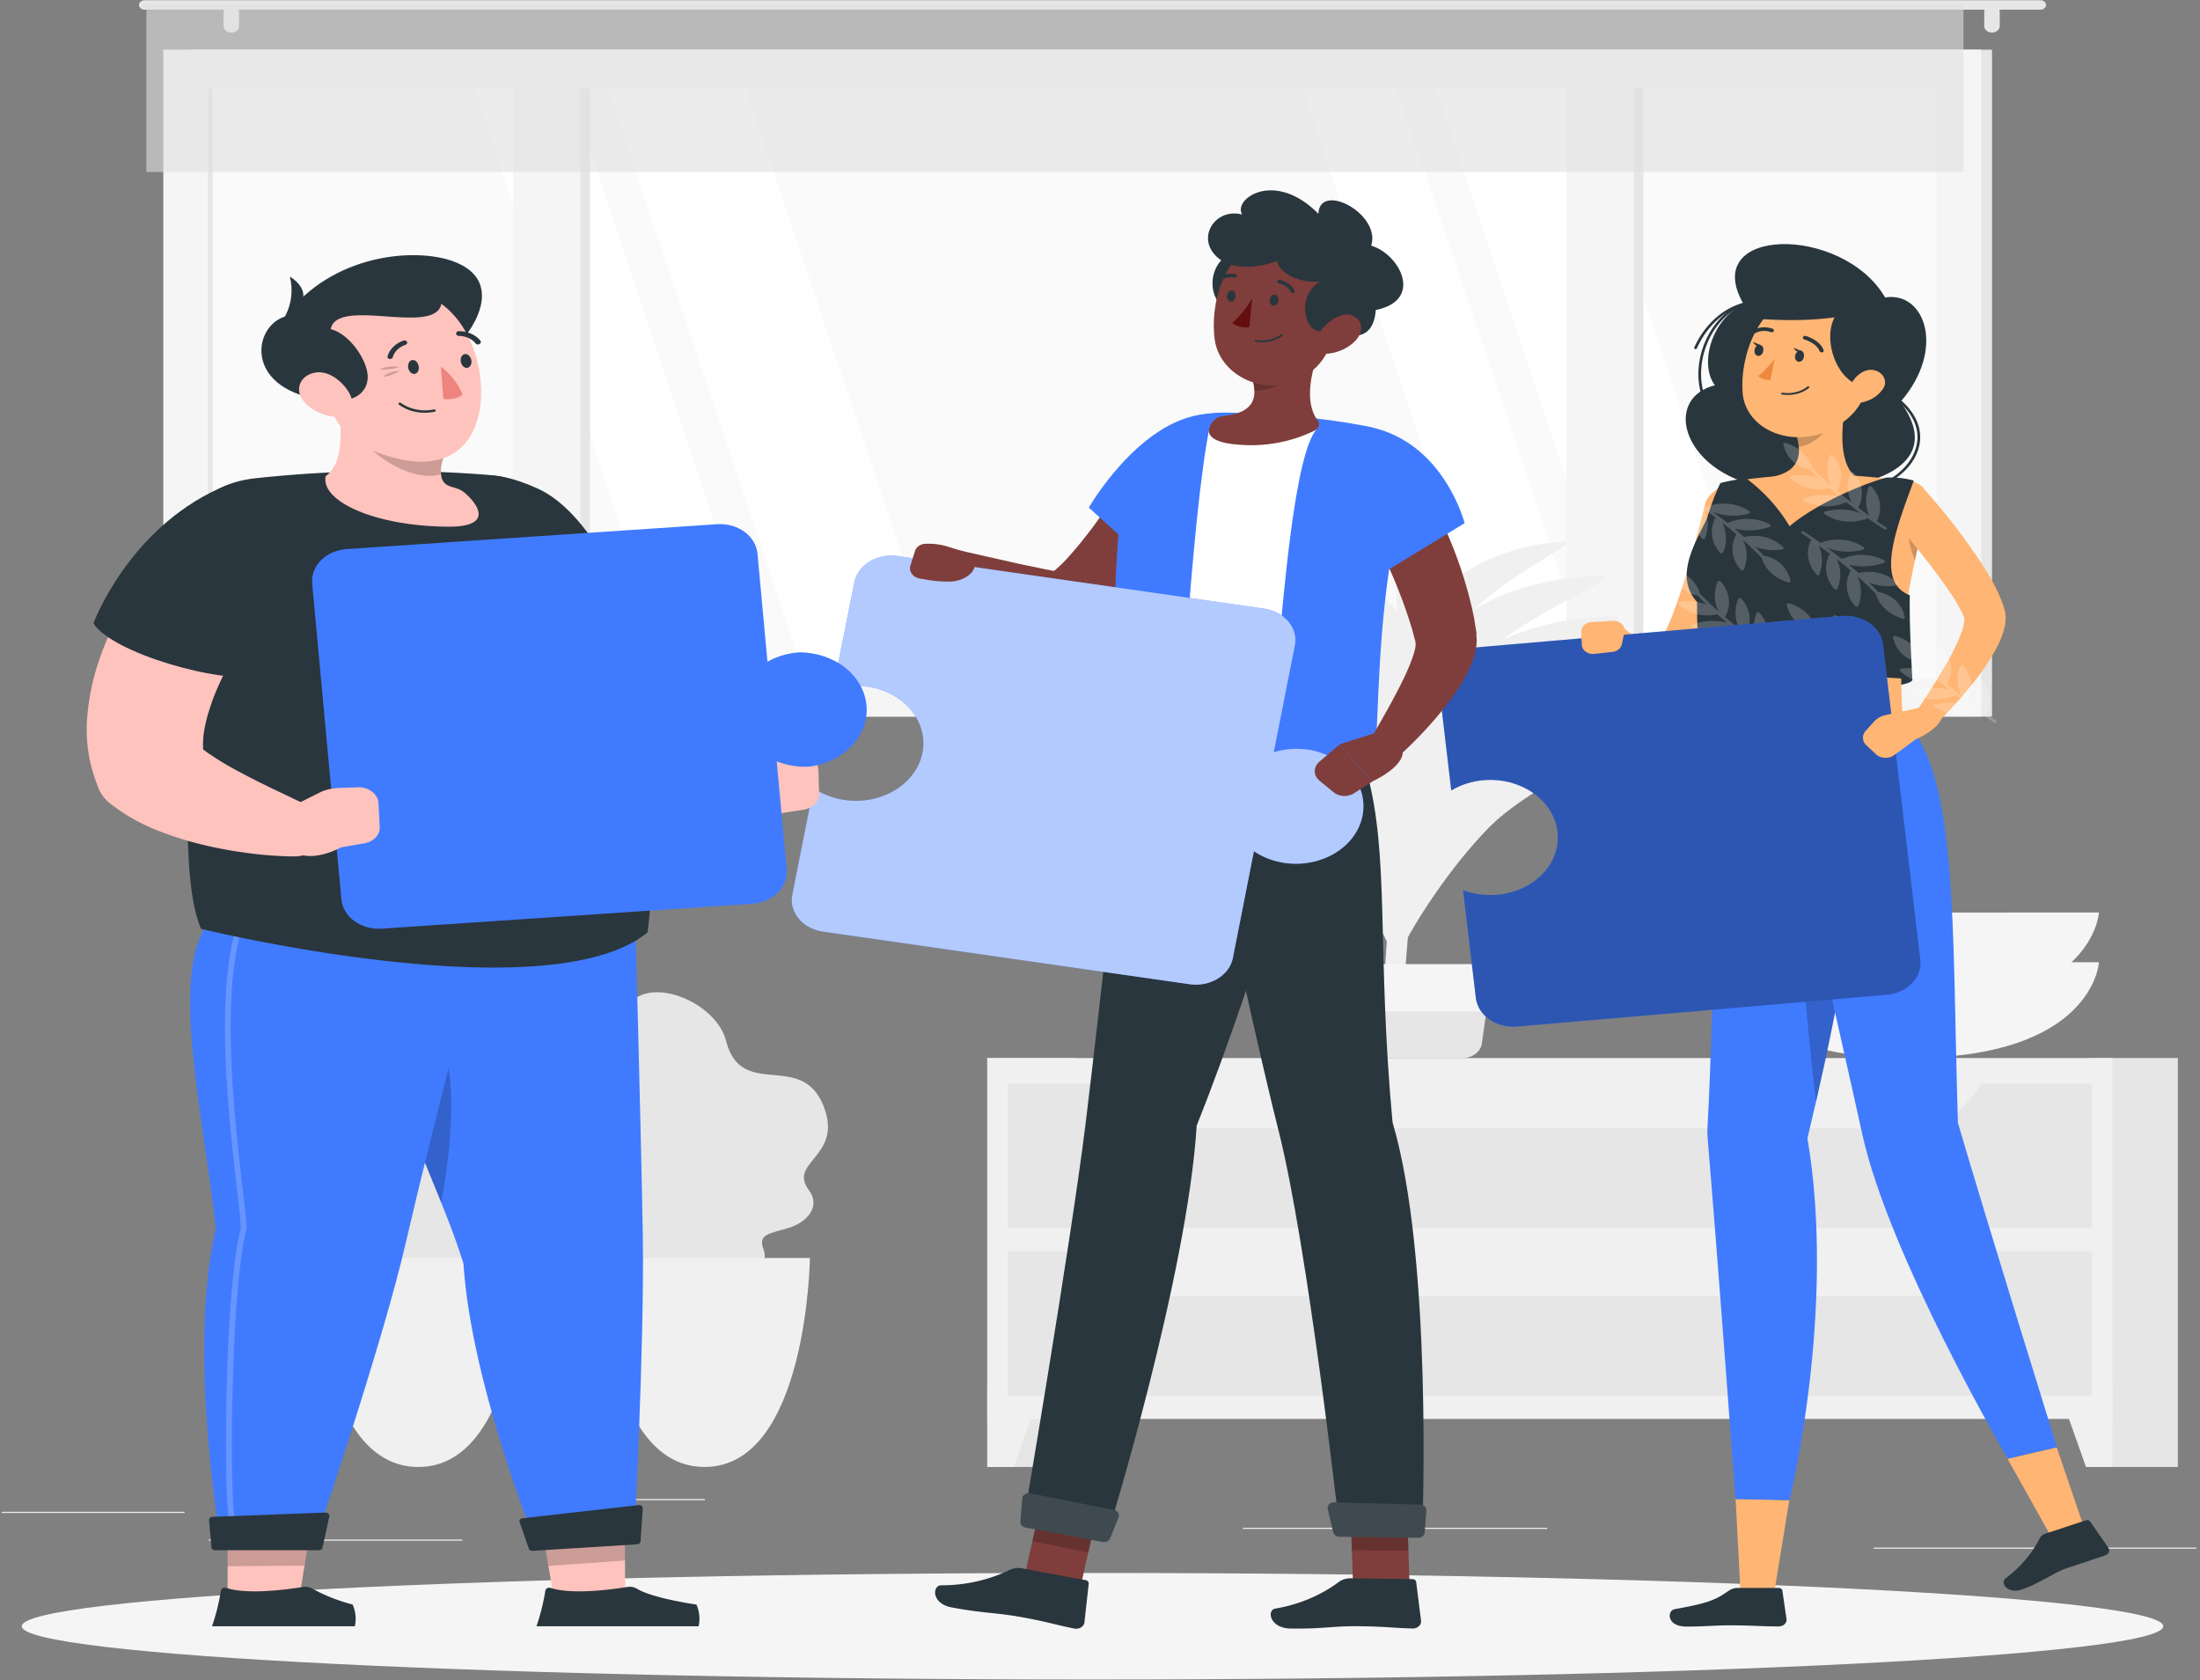 <svg width="588" height="449" fill="none" xmlns="http://www.w3.org/2000/svg"><rect width="100%" height="100%" fill="#808080" stroke="none"/><path d="M49.32 404.035H.43v.314h48.89v-.314ZM188.43 400.626h-38.95v.315h38.95v-.315ZM123.57 411.458H55.8v.314h67.77v-.314ZM587.05 413.609h-31.88v.314h31.88v-.314ZM548 413.609h-47.19v.314H548v-.314ZM413.52 408.3h-81.36v.314h81.36v-.314Z" fill="#EBEBEB"/><path d="M50.29 191.521h482.12V13.275H50.29v178.246Z" fill="#E6E6E6"/><path d="M43.65 191.521h485.87V13.275H43.65v178.246Z" fill="#F5F5F5"/><path d="M517.59 181.244V23.553H55.56v157.691h462.03Z" fill="#FAFAFA"/><path d="m252.02 181.244-52.7-157.678h-36.77l52.7 157.678h36.77ZM204.81 181.244 152.13 23.566h-25.32l52.69 157.678h25.31ZM473.22 181.244 420.54 23.566h-36.78l52.7 157.678h36.76ZM426.04 181.244l-52.7-157.678h-25.31l52.68 157.678h25.33Z" fill="#fff"/><path d="M157.7 181.244V23.553h-14.23v157.691h14.23ZM439.22 181.256V23.566h-14.23v157.69h14.23Z" fill="#E6E6E6"/><path d="M155.13 187.773V15.917h-17.98v171.856h17.98ZM436.66 187.773V15.917h-17.97v171.856h17.97Z" fill="#F5F5F5"/><path d="M56.83 181.256V23.566h-1.27v157.69h1.27ZM38.63.066h506.74c.39 0 .77.133 1.04.369.28.236.44.556.44.889 0 .334-.16.654-.44.89-.27.236-.65.368-1.04.368H38.63c-.39 0-.77-.132-1.04-.368-.28-.236-.44-.556-.44-.89 0-.333.16-.653.44-.889.27-.236.65-.369 1.04-.369Z" fill="#E6E6E6"/><path d="M532.4 8.709c.55 0 1.07-.185 1.46-.515.39-.33.61-.778.62-1.246V3.174c0-.471-.22-.922-.61-1.255a2.28 2.28 0 0 0-1.47-.519 2.3 2.3 0 0 0-1.47.524c-.38.332-.6.781-.6 1.25v3.774c0 .467.22.915.6 1.245.39.33.92.516 1.47.516ZM61.82 8.709c.55 0 1.07-.185 1.46-.515.39-.33.62-.778.62-1.246V3.174c0-.471-.22-.922-.61-1.255a2.28 2.28 0 0 0-1.47-.519c-.55.003-1.08.192-1.46.524-.39.332-.61.781-.61 1.25v3.774c0 .467.22.915.61 1.245.38.33.91.516 1.46.516Z" fill="#E6E6E6"/><path opacity=".6" d="M39.12 45.958h485.66V1.375H39.12v44.583Z" fill="#E0E0E0"/><path d="M210.47 328.279c5.24-1.51 9.03-5.812 5.71-10.228-5.51-7.296 8.26-8.806 4.43-21.046-5.45-17.235-22.38-2.302-26.57-18.87-3.06-12.039-26.78-19.927-27.71-4.076-1.02 17.348-11.21 6.013-13.49 25.311-1.56 13.335 20.67 15.272 14.07 19.448-4.86 3.045-7.74 8.354-.96 11.989 9.24 4.944.52 8.806 6.8 12.253 6.29 3.447 7.3-2.05 17.04.629 8.71 2.39 16.09-4.944 14.36-9.536-1.67-4.239 1.06-4.352 6.32-5.874Z" fill="#E6E6E6"/><path d="M160.12 336.204s.71 55.855 28.18 55.855c27.46 0 28.17-55.855 28.17-55.855h-56.35Z" fill="#F0F0F0"/><path d="M133.98 328.279c5.22-1.51 9.03-5.812 5.7-10.228-5.51-7.296 8.28-8.806 4.42-21.046-5.46-17.235-22.39-2.302-26.56-18.87-3.06-12.039-26.78-19.927-27.71-4.076-1.02 17.348-11.22 6.013-13.49 25.311-1.56 13.335 20.67 15.272 14.07 19.448-4.86 3.045-7.74 8.354-.95 11.989 9.23 4.944.52 8.806 6.79 12.253 6.28 3.447 7.29-2.05 17.04.629 8.72 2.39 16.1-4.944 14.36-9.536-1.67-4.239 1.06-4.352 6.33-5.874Z" fill="#E6E6E6"/><path d="M83.62 336.204s.72 55.855 28.18 55.855c27.45 0 28.17-55.855 28.17-55.855H83.62ZM374.14 274.411c3.96-37.325 6.72-97.91 4.58-118.176a2.341 2.341 0 0 0-.34-.979 2.744 2.744 0 0 0-.77-.783 3.065 3.065 0 0 0-1.48-.494 3.135 3.135 0 0 0-1.55.285c-.47.223-.86.56-1.11.969-.25.408-.35.871-.29 1.329.38 10.064.81 35.136-1.48 78.436-1.16 21.549-2.84 36.306-1.69 39.413h4.13Z" fill="#F0F0F0"/><path d="M386.33 197.12c9.48-10.064 28.81-17.311 48.52-17.273 7.73 0-23.54 11.762-36.55 24.732-10.09 10.064-21.49 27.022-25.36 36.42 2.5-19.789 3.93-33.765 13.39-43.879Z" fill="#F0F0F0"/><path d="M366.54 197.019c-9.36-11.121-31-19.675-54.39-20.644-9.2-.377 25.77 13.574 38.8 27.877 10.14 11.109 20.53 29.526 23.38 39.615.69-20.883 1.58-35.727-7.79-46.848ZM386.33 213.36c9.48-10.064 28.81-17.31 48.52-17.272 7.73 0-23.54 11.762-36.55 24.732-10.09 10.064-21.49 27.022-25.36 36.482 2.5-19.851 3.93-33.827 13.39-43.942Z" fill="#F0F0F0"/><path d="M366.54 214.178c-9.36-11.121-31-19.675-54.39-20.644-9.2-.377 25.77 13.574 38.8 27.878 10.14 11.12 20.53 29.525 23.38 39.614.69-20.958 1.58-35.74-7.79-46.848ZM384.63 158.914c6.2-7.548 19.47-13.385 33.33-14.178 5.45-.314-16.01 9.259-24.57 18.87-6.66 7.548-13.91 19.902-16.24 26.683.9-13.977 1.27-23.915 7.48-31.375Z" fill="#F0F0F0"/><path d="M372.29 162.084c-6.59-7.837-21.84-13.838-38.37-14.542-6.48-.264 18.15 9.573 27.35 19.65 7.14 7.824 14.46 20.807 16.47 27.915.53-14.757 1.17-25.185-5.45-33.023Z" fill="#F0F0F0"/><path d="M386.76 168.664c8.01-8.567 24.38-14.656 41.08-14.631 6.55 0-19.93 9.963-31 20.946-8.56 8.529-18.2 22.883-21.49 30.846 2.26-16.807 3.39-28.607 11.41-37.161Z" fill="#F0F0F0"/><path d="M370.48 173.218c-7.94-9.36-26.26-16.656-46.01-17.474-7.78-.327 21.82 11.498 32.86 23.6 8.47 9.41 17.33 24.996 19.75 33.576.53-17.763 1.32-30.28-6.6-39.702Z" fill="#F0F0F0"/><path d="M387.29 180.539c8.65-9.234 26.32-15.813 44.28-15.775 7.07 0-21.49 10.743-33.37 22.644-9.23 9.208-19.63 24.682-23.18 33.274 2.32-18.128 3.62-30.909 12.27-40.143Z" fill="#F0F0F0"/><path d="M369.22 185.596c-8.85-10.454-29.13-18.492-51.14-19.398-8.63-.365 24.22 12.756 36.49 26.204 9.53 10.454 19.3 27.764 21.99 37.249.63-19.7 1.48-33.588-7.34-44.055Z" fill="#F0F0F0"/><path d="m347.51 268.108 1.48 10.48c.08 1.132.66 2.196 1.63 2.975.97.778 2.25 1.213 3.58 1.214h36.69c1.33-.001 2.61-.436 3.58-1.214.97-.779 1.55-1.843 1.63-2.975l1.48-10.48a3.894 3.894 0 0 0-.31-1.776 4.335 4.335 0 0 0-1.11-1.528 5.348 5.348 0 0 0-1.73-1.027 5.955 5.955 0 0 0-2.06-.361h-39.65a5.955 5.955 0 0 0-2.06.361c-.65.238-1.24.588-1.73 1.027-.49.44-.87.96-1.11 1.528a3.894 3.894 0 0 0-.31 1.776Z" fill="#E6E6E6"/><path d="M345.33 270.323h54.42c.38-.001.75-.122 1.04-.339.29-.218.48-.518.52-.844l1.3-9.989c.02-.186 0-.375-.07-.554a1.406 1.406 0 0 0-.32-.483c-.15-.14-.33-.252-.53-.329-.2-.077-.42-.117-.64-.118h-57.02c-.22.001-.44.041-.64.118-.2.077-.38.189-.53.329-.15.139-.26.304-.33.483a1.31 1.31 0 0 0-.07.554l1.3 9.989c.05.326.23.626.52.844.29.217.66.338 1.05.339Z" fill="#F5F5F5"/><path d="M263.87 392.059h23.64V282.777h-23.64v109.282Z" fill="#E6E6E6"/><path d="M270.95 392.059h-7.08v-20.92h14.51l-7.43 20.92Z" fill="#F0F0F0"/><path d="M558.43 392.059h23.65V282.777h-23.65v109.282Z" fill="#E6E6E6"/><path d="M263.87 379.228h300.76v-96.451H263.87v96.451Z" fill="#F0F0F0"/><path d="M557.53 392.059h7.09v-20.92h-14.51l7.42 20.92Z" fill="#F0F0F0"/><path d="M269.36 328.165h289.77V289.57H269.36v38.595Z" fill="#E6E6E6"/><path d="M311.82 301.559h200.1c6.91 0 13.52-4.768 18.29-13.172H293.55c4.75 8.404 11.36 13.172 18.27 13.172Z" fill="#F0F0F0"/><path d="M269.36 372.988h289.77v-38.596H269.36v38.596Z" fill="#E6E6E6"/><path d="M311.82 346.381h200.1c6.91 0 13.52-4.755 18.29-13.158H293.55c4.75 8.403 11.36 13.158 18.27 13.158Z" fill="#F0F0F0"/><path d="M560.99 257.164s-1.3 25.613-50.87 25.613c-49.56 0-50.84-25.613-50.84-25.613h101.71Z" fill="#F5F5F5"/><path d="M560.99 243.867s-1.3 25.663-50.87 25.663c-49.56 0-50.84-25.613-50.84-25.613l101.71-.05ZM292 448.871c158.05 0 286.18-6.376 286.18-14.241 0-7.865-128.13-14.241-286.18-14.241S5.82 426.765 5.82 434.63c0 7.865 128.13 14.241 286.18 14.241Z" fill="#F5F5F5"/><path d="M466.02 81.295c-8.86 4.127-11.81 16.354-7.66 21.676-15.35 3.925-7.38 26.418 17.71 27.676 25.09 1.258 44.19-6.554 31.87-23.235 12.19-14.002 6.58-29.639-4.1-27.915-11.47-19.588-49.88-19.009-37.82 1.798Z" fill="#2A363D"/><path d="M492.74 132.156c-3.87-.01-7.67-.914-10.99-2.616a.435.435 0 0 1-.14-.077.336.336 0 0 1-.09-.12.666.666 0 0 1-.02-.142.355.355 0 0 1 .06-.135.253.253 0 0 1 .11-.104c.05-.027.1-.045.15-.053a.474.474 0 0 1 .17.009.37.37 0 0 1 .15.068c4.27 2.182 9.33 2.983 14.24 2.258 4.91-.725 9.35-2.928 12.52-6.208 4.03-4.252 5.9-11.07-1.14-17.436a.422.422 0 0 1-.08-.106.502.502 0 0 1-.02-.123c0-.042.01-.083.03-.122a.298.298 0 0 1 .09-.102.289.289 0 0 1 .12-.066c.05-.015.1-.022.15-.021.04.001.09.01.14.028.04.017.08.041.12.072 7.29 6.667 5.39 13.838 1.16 18.279-2.04 2.094-4.6 3.78-7.49 4.941-2.89 1.161-6.05 1.767-9.24 1.776ZM455.59 107.147a.395.395 0 0 1-.21-.061.306.306 0 0 1-.13-.152c-3.93-9.586 1.32-22.456 10.61-25.978a.462.462 0 0 1 .28.004c.09.03.16.087.21.159.01.038.03.079.03.121 0 .041-.01.082-.03.121a.262.262 0 0 1-.08.103.293.293 0 0 1-.12.07c-8.97 3.397-14.03 15.876-10.21 25.161.02.039.02.081.02.123 0 .042-.02.083-.04.12a.27.27 0 0 1-.09.098.389.389 0 0 1-.13.061l-.11.05Z" fill="#2A363D"/><path d="M453.18 93.297h-.13a.375.375 0 0 1-.21-.165.327.327 0 0 1-.02-.238c2.66-6 7.68-10.567 13.08-11.926.1-.023.2-.014.28.027.09.04.15.107.18.187s.02.166-.03.24a.382.382 0 0 1-.22.15c-5.18 1.258-10.01 5.724-12.59 11.549a.333.333 0 0 1-.14.13.426.426 0 0 1-.2.046Z" fill="#2A363D"/><path d="m473.84 427.925-8.53.012-1.43-27.311 14.36.302-4.4 26.997Z" fill="#FFB573"/><path d="M459.01 192.251s-.75 75.795-2.63 108.792c-.07.98-.07 1.963 0 2.944 2.81 33.072 7.46 96.639 7.46 96.639l14.45.315s12.59-50.761 4.79-96.741c12.53-52.005 19.28-98.413 7.93-111.962l-32 .013Z" fill="#407BFF"/><path opacity=".2" d="M483.22 222.355c-4.43 12.655-.12 53.339 2.17 72.109 3.11-13.562 5.77-26.607 7.73-38.634l-9.9-33.475Z" fill="#000"/><path d="M464.35 424.402h11.09c.23-.007.46.062.63.193.18.131.29.314.31.512l1.12 7.736c.01.24-.04.478-.14.701-.11.222-.26.425-.46.596-.2.171-.43.307-.69.4-.26.092-.54.14-.82.14-4.88 0-7.21-.302-13.37-.289-3.79 0-6.08.327-11.32.327s-5.24-4.277-3.04-4.667c9.87-1.749 11.14-2.718 14.58-5.032a3.86 3.86 0 0 1 2.11-.617Z" fill="#2A363D"/><path d="M468 136.471c-.55 2.604-1.17 5.032-1.83 7.548-.67 2.516-1.35 5.032-2.13 7.548-1.55 5.032-3.16 9.964-5.28 14.945a65.67 65.67 0 0 1-3.72 7.548 29.504 29.504 0 0 1-2.7 3.913c-.3.339-.56.666-.95 1.044-.36.4-.77.771-1.22 1.107-1.13.911-2.5 1.587-3.99 1.975-1.56.402-3.21.459-4.81.164a12.746 12.746 0 0 1-3.54-1.258 16.983 16.983 0 0 1-4.34-3.347c-2.09-2.22-3.76-4.708-4.95-7.372a2.312 2.312 0 0 1-.06-1.77c.22-.579.67-1.076 1.26-1.407.6-.331 1.32-.476 2.03-.41.7.065 1.37.337 1.87.769l.17.164a52.275 52.275 0 0 0 5.91 4.579c.82.534 1.73.958 2.7 1.258.35.076.6.076.63 0 .03-.075-.2-.126-.41-.113-.21.012-.34.075-.28 0 .07-.11.15-.215.24-.315.14-.152.27-.316.38-.49.62-.867 1.16-1.771 1.62-2.705a63.368 63.368 0 0 0 2.84-6.592 181.98 181.98 0 0 0 4.54-14.215c1.33-4.818 2.65-9.737 3.83-14.543.36-1.328 1.31-2.485 2.66-3.226 1.34-.742 2.97-1.011 4.54-.75 1.57.261 2.96 1.03 3.88 2.147.92 1.117 1.3 2.494 1.05 3.842l.06-.038Z" fill="#FFB573"/><path d="M454.58 181.961c0 3.094 56.59 3.698 56.59-.39l-28.91-6.29-27.68 6.68Z" fill="#2A363D"/><path d="M464.97 128.357a150.98 150.98 0 0 1 45.04.378c.87.117 1.7.386 2.45.789.74.403 1.38.932 1.88 1.555.5.622.84 1.325 1 2.064.17.739.16 1.499-.04 2.234-8 30.532-7.54 40.797-6.77 56.874h-49.51c-2.48-26.821-3.79-42.13-4.11-50.823-.27-6.63 2.4-12.102 10.06-13.071Z" fill="#FFB573"/><path opacity=".2" d="M509.86 137.226c-.31 4.261.35 8.534 1.95 12.58.63-2.906 1.37-6.026 2.21-9.435l-4.16-3.145Z" fill="#000"/><path d="M493.75 106.065c-1.47 6.102-2.81 17.311 2.2 21.386 0 0-1.96 6.202-15.27 6.202-14.66 0-7.01-6.202-7.01-6.202 8-1.635 7.79-6.692 6.4-11.435l13.68-9.951Z" fill="#FFB573"/><path opacity=".2" d="m488.18 110.129-8.11 5.925c.35 1.105.58 2.233.7 3.371 3.05-.377 7.24-3.233 7.57-5.962.18-1.111.12-2.24-.16-3.334Z" fill="#000"/><path d="M501.49 95.473c-2.75 9.951-3.65 14.216-10.64 18.505-10.51 6.466-24.27 1.434-25.1-9.02-.73-9.397 3.86-24.103 16.24-26.418 2.72-.522 5.55-.444 8.23.227 2.67.672 5.1 1.915 7.05 3.611 1.96 1.696 3.37 3.789 4.11 6.081.73 2.292.77 4.706.11 7.014Z" fill="#FFB573"/><path d="M497.03 80.503c-12.37 1.17-8.6 20.82.69 22.719 10.9-4.541 17.61-21.788-.69-22.719Z" fill="#2A363D"/><path d="m557.58 409.935-8.55 2.214-12.47-22.266 13.15-3.057 7.87 23.109Z" fill="#FFB573"/><path d="m546.57 409.923 10.98-3.623c.19-.064.4-.067.6-.009.19.058.35.172.46.323l4.91 7.07c.12.176.19.372.22.574.02.202-.01.406-.09.597-.08.191-.21.365-.38.511-.16.145-.36.258-.59.331-3.85 1.258-5.71 1.899-10.54 3.497-2.95.981-7.58 4.252-11.69 5.598-4.1 1.346-5.9-1.849-4.42-2.956 4-2.975 7.15-6.688 9.21-10.857.12-.244.3-.463.53-.645.23-.182.5-.322.8-.411Z" fill="#2A363D"/><path d="M472.6 192.251s18.2 79.342 25.1 110.704c7.12 32.708 38.89 86.878 38.89 86.878l13.18-3.07s-18.05-57.943-26.47-86.664c-1.65-52.005.3-94.35-14.76-107.898l-35.94.05Z" fill="#407BFF"/><path d="M482.12 95.41c-.16.818-.79 1.409-1.47 1.258-.68-.151-1.01-.83-.84-1.648.16-.817.81-1.409 1.47-1.321.67.088 1.02.894.84 1.711ZM471.27 93.838c-.16.817-.81 1.409-1.47 1.258-.67-.151-1-.818-.84-1.648.16-.831.81-1.409 1.47-1.258.67.151 1.01.83.84 1.648Z" fill="#2A363D"/><path d="m470.7 92.278-2.2-.906s.89 1.711 2.2.906Z" fill="#2A363D"/><path d="M474.32 95.8a23.518 23.518 0 0 1-4.43 4.73c.43.367.95.65 1.52.831.57.18 1.18.253 1.78.213l1.13-5.774Z" fill="#ED893E"/><path d="M477.77 105.537c-.5 0-.99-.037-1.48-.113a.353.353 0 0 1-.1-.032.252.252 0 0 1-.08-.064.17.17 0 0 1-.05-.086.154.154 0 0 1 0-.095.23.23 0 0 1 .11-.155.343.343 0 0 1 .21-.046c1.19.193 2.42.146 3.59-.138 1.16-.284 2.24-.797 3.13-1.498a.277.277 0 0 1 .2-.077c.04 0 .08.007.12.02.03.014.06.033.09.057.05.047.08.107.08.17 0 .063-.03.124-.08.17-1.54 1.252-3.61 1.93-5.74 1.887Z" fill="#2A363D"/><path d="M503.17 104.053c-1.17 1.703-3.09 2.945-5.33 3.459-2.95.642-4.42-1.635-3.51-4 .78-2.126 3.29-5.032 6.26-4.642.64.1 1.25.335 1.76.684.51.349.91.8 1.17 1.314.25.514.36 1.074.3 1.63-.06.555-.29 1.09-.65 1.555Z" fill="#FFB573"/><path d="M486.83 94.152a.634.634 0 0 1-.33-.095.551.551 0 0 1-.2-.244c-.78-2.152-4.01-3.083-4.04-3.083a.554.554 0 0 1-.34-.24.324.324 0 0 1-.06-.186.316.316 0 0 1 .03-.19c.02-.062.06-.12.1-.169a.621.621 0 0 1 .4-.171c.07-.005.15.004.22.026.15 0 3.82 1.094 4.78 3.774.03.061.03.127.03.191a.428.428 0 0 1-.07.185.43.43 0 0 1-.14.149.67.67 0 0 1-.2.091l-.18-.038ZM468.85 89.082a.697.697 0 0 1-.28-.065.561.561 0 0 1-.2-.174.384.384 0 0 1-.05-.372.51.51 0 0 1 .27-.294 6.405 6.405 0 0 1 2.56-.69c.91-.053 1.82.08 2.65.388a.54.54 0 0 1 .28.283c.05.122.04.256-.03.371a.57.57 0 0 1-.33.241c-.15.04-.3.03-.44-.027a5.277 5.277 0 0 0-2.1-.281c-.72.048-1.41.239-2.03.558a.6.6 0 0 1-.3.062Z" fill="#2A363D"/><path d="M514.05 130.483a177.2 177.2 0 0 1 11.66 14.442c1.8 2.516 3.57 5.032 5.2 7.712a47.385 47.385 0 0 1 4.35 8.692c.16.403.28.868.41 1.258l.11.365.13.529c.06.329.1.661.12.993.06 1.092-.03 2.187-.28 3.259a22.142 22.142 0 0 1-1.88 4.944 55.039 55.039 0 0 1-5.13 8.076c-3.74 4.94-7.94 9.615-12.57 13.976-.5.484-1.2.789-1.96.859a3.488 3.488 0 0 1-2.13-.484c-.61-.38-1.04-.942-1.2-1.576-.16-.634-.03-1.295.35-1.856v-.063c3.26-4.843 6.49-9.824 9.28-14.756a56.931 56.931 0 0 0 3.56-7.334c.43-1.065.73-2.165.89-3.283.05-.33.05-.665 0-.994V165.015c-.11-.251-.18-.478-.31-.742a48.937 48.937 0 0 0-4.05-6.831c-1.62-2.327-3.35-4.654-5.12-6.982-3.6-4.604-7.38-9.233-11.22-13.712-.92-1.124-1.29-2.508-1.03-3.86.26-1.353 1.12-2.566 2.41-3.384 1.29-.818 2.91-1.176 4.5-.998 1.59.179 3.04.879 4.04 1.952l-.13.025Z" fill="#FFB573"/><path d="m481.56 93.85-2.2-.905s.87 1.723 2.2.905ZM456.29 138.421a62.909 62.909 0 0 1 3.52-9.322c2.26-.576 4.58-.997 6.92-1.258 4.77 3.606 8.7 7.952 11.57 12.807 6.33-5.46 18.45-10.982 25.83-12.995 2.5-.134 5 .134 7.38.792-5.03 13.536-10.17 27.148-1.06 30.645-.16 6.429.26 14.404.65 22.468-8.61-.805-42.73-2.201-56.59.39-.71-8.177-.96-15.096-.92-21.071-6.45-7.008.02-16.543 2.7-22.456Z" fill="#2A363D"/><path opacity=".2" d="M469.86 163.594a.454.454 0 0 0-.21.073.356.356 0 0 0-.15.153 9.695 9.695 0 0 0 .09 7.724c-1.02-.729-2.02-1.446-2.95-2.176.83-1.515 1.15-3.197.93-4.858-.23-1.661-.99-3.237-2.2-4.552a.504.504 0 0 0-.4-.151.42.42 0 0 0-.21.07.335.335 0 0 0-.14.157c-1.08 2.572-1.01 5.393.19 7.925a99.629 99.629 0 0 1-3.76-3.057c.87-1.522 1.22-3.224 1.01-4.908-.21-1.685-.98-3.284-2.21-4.615a.504.504 0 0 0-.4-.151.42.42 0 0 0-.21.069.342.342 0 0 0-.14.158c-1.08 2.577-1.01 5.4.19 7.938-2.02-1.799-3.7-3.435-4.96-4.793-.45-1.522-1.35-2.921-2.6-4.067-1.26-1.146-2.84-2.002-4.59-2.488a.533.533 0 0 0-.4.105.366.366 0 0 0-.11.154c-.02.058-.03.121-.02.182 1.33 5.573 6.14 6.541 7.12 6.68.69.742 1.47 1.56 2.42 2.44a14.51 14.51 0 0 0-7.38-.755.398.398 0 0 0-.2.095.27.27 0 0 0-.11.17.256.256 0 0 0-.01.192c.01.063.05.123.09.172 1.27 1.234 2.92 2.14 4.76 2.618 1.84.478 3.8.508 5.67.087.82.73 1.71 1.472 2.64 2.239-3.13-.761-6.47-.593-9.46.478a.441.441 0 0 0-.18.139.345.345 0 0 0 0 .389c.05.059.1.107.18.139 1.68.894 3.61 1.396 5.6 1.456 1.98.06 3.95-.325 5.7-1.116 1.24.994 2.56 1.987 3.91 2.981-3.02-1.163-6.44-1.333-9.61-.478a.441.441 0 0 0-.28.302c0 .066.01.132.04.193a.34.34 0 0 0 .13.159c1.55 1.073 3.42 1.758 5.4 1.98 1.99.222 4-.027 5.83-.722l.12-.063a.41.41 0 0 0 .09-.151l1.66 1.158c.06.059.13.103.21.126.89.603 1.79 1.195 2.7 1.773a.506.506 0 0 0 .58 0 .36.36 0 0 0 .07-.134.369.369 0 0 0-.18-.394 79.461 79.461 0 0 1-2.49-1.648 7.852 7.852 0 0 0 .8-4.767c-.25-1.622-1-3.157-2.19-4.441a.395.395 0 0 0-.16-.139.5.5 0 0 0-.22-.05ZM455.3 144.107a.507.507 0 0 0 .22-.072c.06-.04.11-.093.14-.154 1.05-2.502 1.01-5.24-.09-7.724 1.02.729 2.02 1.447 2.95 2.176-.83 1.515-1.15 3.197-.93 4.858.23 1.662.99 3.237 2.2 4.552a.506.506 0 0 0 .62.082c.06-.04.11-.095.13-.157a9.578 9.578 0 0 0-.19-7.926c1.33 1.032 2.6 2.063 3.77 3.057-.88 1.523-1.23 3.224-1.01 4.908.21 1.685.97 3.284 2.2 4.615a.493.493 0 0 0 .4.151.494.494 0 0 0 .22-.069c.06-.04.11-.095.13-.157 1.08-2.578 1.01-5.401-.19-7.938 2.02 1.799 3.71 3.434 4.96 4.793.45 1.521 1.35 2.92 2.61 4.066 1.25 1.146 2.83 2.002 4.58 2.488a.533.533 0 0 0 .4-.105.366.366 0 0 0 .11-.154c.03-.058.03-.12.02-.181-1.33-5.573-6.14-6.542-7.11-6.68-.7-.743-1.48-1.56-2.42-2.441 2.31.887 4.89 1.146 7.38.742.07-.011.14-.04.2-.085a.385.385 0 0 0 .11-.166.417.417 0 0 0 .01-.192.41.41 0 0 0-.1-.173c-1.27-1.233-2.92-2.14-4.76-2.618-1.84-.478-3.8-.508-5.66-.087-.83-.729-1.71-1.472-2.64-2.239 3.12.762 6.46.593 9.46-.478a.41.41 0 0 0 .17-.139.345.345 0 0 0 0-.389.41.41 0 0 0-.17-.139 12.844 12.844 0 0 0-5.6-1.456 13.01 13.01 0 0 0-5.71 1.116 111.97 111.97 0 0 0-3.91-2.981c3.02 1.163 6.45 1.333 9.61.478a.487.487 0 0 0 .18-.122.434.434 0 0 0 .1-.18.325.325 0 0 0-.03-.193.528.528 0 0 0-.13-.159c-1.56-1.073-3.43-1.758-5.41-1.98-1.98-.222-4 .028-5.83.722l-.11.063a.25.25 0 0 0-.09.151l-1.67-1.158a.39.39 0 0 0-.21-.125 79.629 79.629 0 0 0-2.7-1.774.484.484 0 0 0-.29-.091c-.1 0-.2.032-.28.091a.325.325 0 0 0-.08.279c.01.098.07.187.16.249.86.541 1.7 1.082 2.51 1.648-.76 1.499-1.04 3.146-.79 4.768.24 1.621.99 3.156 2.18 4.441.04.057.1.105.16.138.07.033.15.05.22.05ZM500.81 172.777a.502.502 0 0 0-.21.07.393.393 0 0 0-.14.144 9.737 9.737 0 0 0 .08 7.724 77.293 77.293 0 0 1-2.95-2.176c.83-1.513 1.16-3.193.93-4.852-.22-1.66-.98-3.233-2.2-4.545a.38.38 0 0 0-.17-.119.524.524 0 0 0-.22-.03.46.46 0 0 0-.21.066.342.342 0 0 0-.15.146c-1.07 2.577-1 5.4.19 7.937-1.33-1.044-2.6-2.063-3.76-3.056.87-1.52 1.23-3.22 1.01-4.903-.21-1.683-.97-3.281-2.21-4.608a.38.38 0 0 0-.17-.124c-.07-.027-.15-.036-.23-.027a.492.492 0 0 0-.2.069.345.345 0 0 0-.15.145 9.683 9.683 0 0 0 .19 7.938c-2.02-1.786-3.7-3.434-4.96-4.793-.45-1.519-1.35-2.916-2.61-4.061-1.25-1.146-2.83-2.003-4.58-2.493a.481.481 0 0 0-.39.1.335.335 0 0 0-.12.163.41.41 0 0 0-.02.19c1.33 5.56 6.16 6.529 7.12 6.667.69.742 1.47 1.573 2.42 2.453a14.499 14.499 0 0 0-7.38-.755.492.492 0 0 0-.2.097.397.397 0 0 0-.11.168.296.296 0 0 0-.01.186.31.31 0 0 0 .1.166c1.26 1.242 2.91 2.154 4.75 2.633 1.84.478 3.81.503 5.67.071.82.73 1.71 1.485 2.64 2.252-3.13-.769-6.47-.6-9.46.478a.453.453 0 0 0-.17.139.435.435 0 0 0-.07.188c0 .067.02.133.06.19.04.058.09.105.16.138 1.69.895 3.62 1.398 5.6 1.46 1.98.062 3.95-.32 5.71-1.108 1.24.981 2.55 1.975 3.91 2.981-3.02-1.163-6.45-1.333-9.61-.478a.509.509 0 0 0-.19.12.416.416 0 0 0-.09.182c-.01.065 0 .131.04.191.03.059.08.111.14.149 1.55 1.072 3.42 1.758 5.41 1.98 1.98.222 3.99-.028 5.82-.722l.1-.076a.492.492 0 0 0 .11-.138l1.67 1.157c.04.059.11.103.19.126.88.604 1.78 1.195 2.7 1.786.08.059.18.091.29.091.1 0 .2-.032.28-.091.07-.08.1-.18.09-.279a.395.395 0 0 0-.17-.249 91.57 91.57 0 0 1-2.51-1.648c.77-1.497 1.05-3.144.8-4.766-.24-1.622-.99-3.157-2.18-4.442a.354.354 0 0 0-.16-.144.485.485 0 0 0-.22-.058ZM529.19 181.47a.455.455 0 0 0-.21.069.34.34 0 0 0-.14.157 9.656 9.656 0 0 0 .07 7.725c-1.02-.73-2-1.46-2.95-2.177a7.83 7.83 0 0 0 .94-4.856c-.22-1.662-.98-3.238-2.19-4.554a.442.442 0 0 0-.19-.121.519.519 0 0 0-.23-.03.53.53 0 0 0-.21.075.399.399 0 0 0-.14.152 9.652 9.652 0 0 0 .19 7.925 107.7 107.7 0 0 1-3.75-3.057c.87-1.522 1.22-3.223 1.01-4.908-.21-1.684-.97-3.284-2.2-4.615a.49.49 0 0 0-.18-.118.527.527 0 0 0-.22-.033.469.469 0 0 0-.22.07.398.398 0 0 0-.14.157c-1.08 2.576-1.01 5.401.2 7.938-2.03-1.799-3.72-3.435-4.96-4.793-.46-1.521-1.35-2.92-2.61-4.066-1.25-1.147-2.83-2.003-4.58-2.488a.527.527 0 0 0-.22.005.468.468 0 0 0-.19.092.372.372 0 0 0-.11.158.293.293 0 0 0-.01.185c1.32 5.573 6.14 6.541 7.11 6.68.68.742 1.48 1.56 2.42 2.44-2.31-.881-4.89-1.144-7.38-.754a.467.467 0 0 0-.19.099.318.318 0 0 0-.12.358.4.4 0 0 0 .1.172c1.27 1.231 2.92 2.136 4.76 2.614 1.83.478 3.79.509 5.65.09.84.73 1.71 1.472 2.64 2.24-3.12-.762-6.45-.594-9.44.478a.376.376 0 0 0-.18.134.338.338 0 0 0-.06.193c0 .066.02.132.05.192.04.059.09.11.16.147 1.69.891 3.62 1.391 5.6 1.45 1.99.06 3.96-.323 5.72-1.11 1.24.99 2.54 1.983 3.89 2.981-3.02-1.163-6.44-1.333-9.6-.478a.42.42 0 0 0-.19.118.331.331 0 0 0-.08.184c-.01.066 0 .132.03.193s.07.116.13.16c1.56 1.071 3.43 1.755 5.41 1.977 1.98.222 4-.027 5.82-.719.04.005.07.005.11 0a.252.252 0 0 0 .1-.151l1.67 1.157c.05.056.11.099.19.126.89.604 1.79 1.195 2.7 1.774.08.058.18.09.29.09a.49.49 0 0 0 .29-.09.588.588 0 0 0 .08-.133.37.37 0 0 0 .01-.148.37.37 0 0 0-.18-.248l-2.51-1.648a7.853 7.853 0 0 0 .81-4.766c-.24-1.622-1-3.157-2.18-4.442a.384.384 0 0 0-.15-.173.522.522 0 0 0-.24-.079ZM464.29 182.892a.487.487 0 0 0-.21.065.389.389 0 0 0-.14.148 9.656 9.656 0 0 0 .07 7.725c-1.02-.718-2-1.447-2.95-2.177a7.83 7.83 0 0 0 .94-4.856c-.22-1.662-.98-3.238-2.19-4.554a.442.442 0 0 0-.19-.115.521.521 0 0 0-.22-.027.476.476 0 0 0-.21.07.351.351 0 0 0-.15.148 9.683 9.683 0 0 0 .19 7.938 125.097 125.097 0 0 1-3.75-3.057c.87-1.523 1.22-3.224 1.01-4.908-.21-1.685-.97-3.284-2.2-4.615a.453.453 0 0 0-.4-.139.486.486 0 0 0-.22.063.383.383 0 0 0-.14.151c-1.08 2.577-1.01 5.402.2 7.938a65.237 65.237 0 0 1-4.96-4.793c-.46-1.519-1.36-2.916-2.61-4.061-1.26-1.146-2.83-2.003-4.58-2.493a.556.556 0 0 0-.42.101c-.04.046-.08.1-.1.159a.366.366 0 0 0-.01.18c1.32 5.573 6.14 6.542 7.11 6.68.68.743 1.48 1.56 2.42 2.516a14.274 14.274 0 0 0-7.38-.754.443.443 0 0 0-.19.091.323.323 0 0 0-.12.16.321.321 0 0 0 0 .194c.02.064.05.123.1.171 1.26 1.242 2.91 2.155 4.75 2.634 1.84.478 3.8.503 5.66.071.84.729 1.71 1.484 2.64 2.252a16.333 16.333 0 0 0-9.44.478.38.38 0 0 0-.17.128.27.27 0 0 0-.07.186c0 .067.01.133.05.193.04.059.09.11.16.147 1.68.895 3.62 1.398 5.6 1.46 1.99.062 3.96-.32 5.72-1.108a141.5 141.5 0 0 0 3.89 2.969c-3.02-1.16-6.44-1.326-9.6-.466a.42.42 0 0 0-.19.113.386.386 0 0 0-.08.177c-.01.065 0 .132.03.194.03.061.07.116.13.158 1.56 1.071 3.43 1.756 5.41 1.978 1.98.222 4-.027 5.82-.72.04.006.07.006.11 0a.225.225 0 0 0 .1-.138l1.67 1.157c.05.056.11.099.19.126.9.604 1.79 1.195 2.7 1.786.08.059.18.091.29.091.11 0 .21-.032.29-.091a.603.603 0 0 0 .08-.132.37.37 0 0 0 .01-.148.363.363 0 0 0-.18-.248l-2.51-1.648c.77-1.5 1.05-3.149.81-4.772-.24-1.624-1-3.161-2.18-4.449a.347.347 0 0 0-.12-.225.459.459 0 0 0-.27-.102ZM499.86 129.892a.589.589 0 0 0-.21.074.406.406 0 0 0-.14.152 9.781 9.781 0 0 0 .09 7.725c-1.02-.73-2.02-1.447-2.95-2.177.83-1.515 1.15-3.196.93-4.858-.23-1.661-.99-3.237-2.2-4.552a.504.504 0 0 0-.62-.081.313.313 0 0 0-.13.157c-1.08 2.573-1.01 5.392.19 7.925a108.97 108.97 0 0 1-3.77-3.057c.87-1.522 1.23-3.223 1.01-4.908-.21-1.684-.97-3.284-2.2-4.615a.495.495 0 0 0-.4-.151.508.508 0 0 0-.22.07.313.313 0 0 0-.13.157c-1.08 2.577-1.01 5.4.19 7.938-2.03-1.799-3.71-3.435-4.96-4.793-.45-1.521-1.35-2.92-2.61-4.067-1.25-1.146-2.83-2.002-4.58-2.487a.514.514 0 0 0-.21.011.483.483 0 0 0-.19.093.366.366 0 0 0-.11.154.287.287 0 0 0-.02.182c1.33 5.573 6.15 6.541 7.11 6.68.7.742 1.48 1.56 2.42 2.44-2.31-.884-4.88-1.147-7.38-.754a.467.467 0 0 0-.19.099.547.547 0 0 0-.12.165.415.415 0 0 0-.01.192c.02.063.05.123.1.173 1.27 1.233 2.92 2.14 4.76 2.617 1.84.478 3.8.508 5.66.087.83.73 1.71 1.472 2.64 2.239a16.627 16.627 0 0 0-9.46.479.494.494 0 0 0-.16.138.338.338 0 0 0-.07.189c0 .068.02.135.05.195.04.059.1.109.17.144 1.68.895 3.61 1.397 5.6 1.456 1.98.06 3.95-.325 5.7-1.116 1.24.994 2.56 1.988 3.92 2.981-3.03-1.163-6.45-1.333-9.61-.478a.44.44 0 0 0-.19.12.338.338 0 0 0-.06.378c.03.062.08.116.14.157 1.56 1.071 3.42 1.756 5.4 1.978 1.98.222 4-.027 5.82-.72l.12-.063a.256.256 0 0 0 .09-.151l1.67 1.157c.05.057.12.1.2.126.89.604 1.79 1.195 2.7 1.774a.513.513 0 0 0 .58 0c.07-.08.1-.181.08-.28-.01-.099-.08-.189-.17-.249a80.441 80.441 0 0 1-2.51-1.648 7.853 7.853 0 0 0 .81-4.766c-.24-1.622-1-3.157-2.18-4.442a.442.442 0 0 0-.17-.134.51.51 0 0 0-.22-.055ZM485.84 153.794a.438.438 0 0 0 .21-.066.346.346 0 0 0 .15-.148 9.654 9.654 0 0 0-.08-7.724 87.99 87.99 0 0 1 2.96 2.176 7.833 7.833 0 0 0-.94 4.857c.22 1.662.98 3.238 2.19 4.553.05.051.11.091.18.116a.533.533 0 0 0 .44-.043.516.516 0 0 0 .15-.148c1.07-2.578 1-5.401-.19-7.938 1.32 1.04 2.58 2.059 3.76 3.057-.87 1.522-1.22 3.223-1.01 4.908.21 1.684.98 3.284 2.21 4.615.04.051.11.091.18.115a.521.521 0 0 0 .44-.043.389.389 0 0 0 .14-.148c1.08-2.578 1-5.403-.2-7.938a69.403 69.403 0 0 1 4.96 4.793c.45 1.521 1.35 2.92 2.61 4.065 1.26 1.146 2.84 2.002 4.59 2.489.07.013.14.01.21-.008a.468.468 0 0 0 .19-.092.403.403 0 0 0 .11-.164.302.302 0 0 0 0-.188c-1.31-5.561-6.14-6.529-7.11-6.668-.68-.742-1.48-1.56-2.42-2.516 2.31.894 4.89 1.157 7.38.755a.444.444 0 0 0 .19-.092c.06-.044.1-.099.12-.16a.318.318 0 0 0 0-.193.315.315 0 0 0-.1-.171c-1.26-1.242-2.91-2.155-4.75-2.634-1.84-.479-3.8-.503-5.66-.071-.83-.73-1.71-1.485-2.64-2.252 3.12.774 6.46.605 9.45-.478.07-.03.13-.077.17-.135a.335.335 0 0 0 .06-.192.262.262 0 0 0-.05-.189.338.338 0 0 0-.16-.138c-1.68-.895-3.61-1.399-5.6-1.46-1.99-.062-3.96.32-5.72 1.108-1.24-.982-2.54-1.975-3.89-2.969 3.02 1.154 6.44 1.32 9.61.465a.445.445 0 0 0 .18-.113.387.387 0 0 0 .08-.176.33.33 0 0 0-.02-.196.402.402 0 0 0-.14-.156c-1.55-1.076-3.42-1.763-5.41-1.985-1.98-.222-4 .03-5.82.727a.338.338 0 0 0-.11 0 .696.696 0 0 0-.1.138l-1.67-1.157a.342.342 0 0 0-.19-.126c-.89-.604-1.79-1.258-2.7-1.787a.513.513 0 0 0-.58 0 .326.326 0 0 0-.08.28c.02.099.08.189.17.249l2.51 1.648a7.872 7.872 0 0 0-.81 4.772c.25 1.624 1 3.161 2.18 4.449a.4.4 0 0 0 .13.214c.06.059.15.098.24.113Z" fill="#fff"/><path d="m492.32 164.613-98.89 8.504c-2.64.229-5.06 1.34-6.74 3.09-1.67 1.75-2.47 3.996-2.2 6.244l3.39 28.821c2.58-1.556 5.59-2.508 8.73-2.763 3.14-.255 6.31.197 9.18 1.31 2.87 1.114 5.35 2.85 7.2 5.036 1.84 2.186 2.97 4.746 3.29 7.422.32 2.677-.2 5.378-1.49 7.834-1.29 2.456-3.31 4.58-5.86 6.161-2.56 1.582-5.55 2.565-8.69 2.851-3.14.286-6.31-.134-9.2-1.219l3.41 28.821c.27 2.247 1.58 4.312 3.63 5.742 2.05 1.431 4.68 2.112 7.32 1.894l98.89-8.492c2.64-.235 5.06-1.349 6.74-3.1 1.68-1.751 2.48-3.996 2.22-6.247l-9.96-84.286c-.28-2.246-1.59-4.307-3.64-5.735-2.06-1.428-4.69-2.106-7.33-1.888Z" fill="#407BFF"/><path opacity=".3" d="m492.32 164.613-98.89 8.504c-2.64.229-5.06 1.34-6.74 3.09-1.67 1.75-2.47 3.996-2.2 6.244l3.39 28.821c2.58-1.556 5.59-2.508 8.73-2.763 3.14-.255 6.31.197 9.18 1.31 2.87 1.114 5.35 2.85 7.2 5.036 1.84 2.186 2.97 4.746 3.29 7.422.32 2.677-.2 5.378-1.49 7.834-1.29 2.456-3.31 4.58-5.86 6.161-2.56 1.582-5.55 2.565-8.69 2.851-3.14.286-6.31-.134-9.2-1.219l3.41 28.821c.27 2.247 1.58 4.312 3.63 5.742 2.05 1.431 4.68 2.112 7.32 1.894l98.89-8.492c2.64-.235 5.06-1.349 6.74-3.1 1.68-1.751 2.48-3.996 2.22-6.247l-9.96-84.286c-.28-2.246-1.59-4.307-3.64-5.735-2.06-1.428-4.69-2.106-7.33-1.888Z" fill="#000"/><path d="m519.3 190.465-4.57-1.699-10.75 2.34c-1.23.275-2.32.89-3.1 1.749l-2.27 2.516c-.48.551-.73 1.228-.69 1.916.03.688.34 1.345.88 1.858l2.57 2.415c.62.576 1.47.924 2.38.971.92.047 1.81-.211 2.51-.719l5.83-4.265s7.02-2.805 7.21-7.082ZM426.15 174.752l4.76-.515a3.16 3.16 0 0 0 1.7-.68c.47-.38.78-.879.88-1.421l.65-3.221c.09-.383.07-.779-.06-1.155a2.473 2.473 0 0 0-.65-1.012 3.027 3.027 0 0 0-1.12-.655 3.422 3.422 0 0 0-1.34-.159l-5.55.339c-.79.036-1.52.334-2.04.83-.52.495-.79 1.147-.75 1.812l.14 3.397c.01.357.11.708.29 1.031.18.323.44.609.76.84.32.231.69.401 1.09.499.41.098.83.122 1.24.07Z" fill="#FFB573"/><path d="M500.12 82.302c-11.72 5.032-32.31 2.717-32.31 2.717s11.48-16.002 32.31-2.717Z" fill="#2A363D"/><path d="M293.89 401.482 288 427.61l-14.91-3.069 5.89-26.129 14.91 3.07Z" fill="#7F3E3B"/><path d="m273.56 419.232 16.58 3.07c.26.042.49.165.64.345.16.179.23.401.2.623l-1.15 10.379c-.04.26-.14.511-.3.736-.16.225-.37.42-.62.571-.25.152-.54.257-.84.309-.3.052-.61.05-.91-.006-5.21-1.044-6.76-1.698-13.36-2.919-7.69-1.446-10.42-1.056-19.45-2.742-5.46-1.019-5.21-5.9-2.76-5.913 6.47.014 12.83-1.431 18.43-4.189a5.592 5.592 0 0 1 3.54-.264Z" fill="#2A363D"/><path opacity=".2" d="m293.9 401.494-3.04 13.461-14.92-3.07 3.04-13.473 14.92 3.082Z" fill="#000"/><path d="M319.84 300.854c17.49-43.854 31.33-95.608 31.33-95.608l-49.89-2.692s-7.38 67.152-11.18 98.124c-3.99 32.18-16.37 104.829-16.37 104.829l22.51 3.887s21.1-68.41 23.6-108.54Z" fill="#2A363D"/><path opacity=".2" d="m328.16 229.651 12.11 12.756c-3.09 9.851-6.69 20.921-10.65 32.23a189.78 189.78 0 0 1-1.46-44.986Z" fill="#2A363D"/><path d="m274.05 408.237 20.67 3.85c.41.078.84.023 1.21-.153.36-.177.64-.463.78-.804l2.27-5.673a1.235 1.235 0 0 0-.12-1.177 1.483 1.483 0 0 0-.46-.456 1.847 1.847 0 0 0-.64-.254l-22.42-4.466a2.003 2.003 0 0 0-.72-.013c-.24.039-.47.121-.66.24-.2.119-.37.272-.49.45-.13.178-.2.376-.23.581l-.52 6.29c-.04.357.07.717.31 1.009.25.293.61.498 1.02.576Z" fill="#2A363D"/><path opacity=".1" d="m274.05 408.237 20.67 3.85c.41.078.84.023 1.21-.153.36-.177.64-.463.78-.804l2.27-5.673a1.235 1.235 0 0 0-.12-1.177 1.483 1.483 0 0 0-.46-.456 1.847 1.847 0 0 0-.64-.254l-22.42-4.466a2.003 2.003 0 0 0-.72-.013c-.24.039-.47.121-.66.24-.2.119-.37.272-.49.45-.13.178-.2.376-.23.581l-.52 6.29c-.04.357.07.717.31 1.009.25.293.61.498 1.02.576Z" fill="#fff"/><path d="m375.95 400.576.93 26.959-15.12-.176-.93-26.959 15.12.176Z" fill="#7F3E3B"/><path d="m361.37 421.823 16.09.202c.26-.001.51.081.71.229.19.149.31.355.34.576l1.3 10.366a1.716 1.716 0 0 1-.6 1.442c-.21.192-.46.344-.75.447-.28.102-.59.153-.9.149-5.34-.139-7.02-.516-13.77-.604-7.88-.113-9.58.73-18.82.616-5.59-.075-6.49-4.906-4.1-5.334 6.35-1.081 12.25-3.572 17.11-7.221.96-.646 2.17-.957 3.39-.868Z" fill="#2A363D"/><path opacity=".2" d="m375.97 400.588.47 13.889-15.14-.176-.47-13.901 15.14.188Z" fill="#000"/><path d="M372.19 299.961c-4.28-46.131-.66-71.014-6.95-93.922l-45.4-2.403s14.09 67.806 21.87 98.476c7.78 30.67 16.15 105.169 16.15 105.169l22.32.239s2.73-71.568-7.99-107.559Z" fill="#2A363D"/><path d="m357.92 410.703 21.12.277c.44.004.86-.135 1.18-.387.32-.253.52-.601.55-.972l.45-5.938c.02-.196-.01-.393-.08-.579a1.425 1.425 0 0 0-.35-.504 1.65 1.65 0 0 0-.55-.346 1.971 1.971 0 0 0-.67-.131l-22.98-.604a1.92 1.92 0 0 0-.74.122c-.24.087-.45.219-.61.385-.17.165-.29.361-.35.572-.07.21-.08.431-.03.645l1.48 6.29c.08.314.27.599.56.81.28.211.64.337 1.02.36Z" fill="#2A363D"/><path opacity=".1" d="m357.92 410.703 21.12.277c.44.004.86-.135 1.18-.387.32-.253.52-.601.55-.972l.45-5.938c.02-.196-.01-.393-.08-.579a1.425 1.425 0 0 0-.35-.504 1.65 1.65 0 0 0-.55-.346 1.971 1.971 0 0 0-.67-.131l-22.98-.604a1.92 1.92 0 0 0-.74.122c-.24.087-.45.219-.61.385-.17.165-.29.361-.35.572-.07.21-.08.431-.03.645l1.48 6.29c.08.314.27.599.56.81.28.211.64.337 1.02.36Z" fill="#fff"/><path d="M318.38 132.672c-1.75 3.208-3.56 6.051-5.54 8.982-1.98 2.931-4.06 5.775-6.36 8.567a84.325 84.325 0 0 1-7.62 8.24c-3.04 2.998-6.61 5.578-10.58 7.649l-.52.251c-.88.443-1.86.721-2.88.816a8.416 8.416 0 0 1-3.02-.262c-2.88-.793-5.67-1.686-8.4-2.642-2.73-.956-5.39-2.013-8-3.12a132.86 132.86 0 0 1-7.67-3.535c-2.51-1.258-4.96-2.516-7.38-4.038-.87-.524-1.5-1.289-1.77-2.164-.28-.874-.18-1.803.26-2.626.44-.824 1.21-1.489 2.16-1.882a5.29 5.29 0 0 1 3.08-.272h.16c2.64.541 5.38 1.195 8.03 1.786l7.99 1.799c2.64.617 5.3 1.132 7.91 1.686 2.61.554 5.22.981 7.79 1.434l-6.36.818a33.274 33.274 0 0 0 5.9-5.309c2.03-2.214 3.98-4.655 5.91-7.171 1.93-2.516 3.69-5.145 5.43-7.812 1.74-2.667 3.51-5.422 5.08-7.963l.09-.138c1.17-1.67 3.04-2.901 5.24-3.448 2.19-.547 4.55-.37 6.59.496 2.05.866 3.64 2.357 4.46 4.177.81 1.82.79 3.835-.06 5.643l.08.038Z" fill="#7F3E3B"/><path d="M322.01 110.682c-17.63 1.711-31 24.972-31 24.972l18.19 16.492s8.1-8.227 16.81-18.631c9.5-11.335 9.95-24.179-4-22.833Z" fill="#407BFF"/><path d="M319.84 114.167c6.77-2.051 37.12 1.258 37.12 1.258-5.91 6.491-10.84 60.246-11.38 91.142-6.45.755-31.19-.692-36.9-1.824.74-12.127 6.67-69.014 11.16-90.576Z" fill="#fff"/><path d="M300.25 130.471c.8-5.59 3.97-10.737 8.93-14.461 4.95-3.725 11.34-5.768 17.95-5.743 12.68.087 25.31 1.275 37.71 3.548 1.93.348 3.76 1.023 5.38 1.984 1.62.961 3 2.19 4.05 3.612 1.05 1.423 1.76 3.011 2.08 4.671.32 1.66.25 3.357-.22 4.992-9.34 33.4-6.88 65.089-9.37 79.833-8.89 2.787-18.34 4.069-27.81 3.774 0 0 .22-12.718 2.3-34.192 1.66-17.072 4.62-57.214 10.73-63.882 0 0-21.9-2.516-28.67-.49-5.04 24.216-8.73 97.57-8.73 97.583-10.71-.654-15.76-5.737-15.6-7.246-2.17-29.677-1.08-56.585 1.27-73.983Z" fill="#407BFF"/><path d="M352.77 93.322c-2.05 5.032-4.43 13.951-.64 18.958.19.233.32.499.38.779s.04.568-.05.843c-.09.274-.25.528-.46.744-.22.215-.49.387-.8.502-6.09 2.998-13.14 4.291-20.15 3.699-9.52-.654-8.85-4.315-6.4-6.693.58-.549 1.38-.891 2.24-.956 8.99-.918 9.08-5.535 7.78-10.064l18.1-7.812Z" fill="#7F3E3B"/><path opacity=".2" d="m345.39 96.53-10.7 4.642c.33 1.072.53 2.174.57 3.283 3.9 0 9.42-2.226 10.05-4.78a5.61 5.61 0 0 0 .08-3.145Z" fill="#000"/><path d="M338.5 75.831c.4-4.538-2.5-8.424-6.47-8.68-3.98-.256-7.53 3.216-7.93 7.754-.4 4.537 2.5 8.423 6.47 8.679 3.98.256 7.52-3.215 7.93-7.753Z" fill="#2A363D"/><path d="M358.55 79.572c-1.97 9.926-2.55 15.826-9.02 20.442-9.72 6.932-23.38 1.07-24.85-9.158-1.34-9.196 2.11-23.902 13.89-26.871 11.78-2.969 21.96 5.649 19.98 15.587Z" fill="#7F3E3B"/><path d="M356.01 87.963c-.14 0-.32-.164-.48-.088-5.29 2.516-7-2.894-6.67-6.491.1-1.201.51-2.368 1.18-3.426a9.107 9.107 0 0 1 2.73-2.714c-5.73.554-11.28-2.591-11.37-5.522-6.33 2.377-13.96 2.516-17.4-2.516-3.44-5.032 1.48-11.611 8.03-9.863-2.66-4.051 8.57-12.152 20.34-.201.37-8.668 16.81 0 14.11 8.517 7.62 2.239 14.14 14.567 1.22 17.196-.85 11.423-11.69 5.108-11.69 5.108Z" fill="#2A363D"/><path d="M362.24 91.083c-1.79 1.869-4.34 3.092-7.14 3.421-3.54.34-4.33-2.729-2.51-5.522 1.64-2.516 5.45-5.711 8.6-4.73 3.16.981 3.36 4.44 1.05 6.831Z" fill="#7F3E3B"/><path d="M341.67 80.314c-.09.83-.67 1.447-1.3 1.397-.64-.051-1.08-.755-.99-1.585.09-.831.66-1.435 1.3-1.384.63.05 1.06.755.99 1.572ZM330.23 79.232c-.09.818-.67 1.434-1.3 1.384-.64-.05-1.06-.755-.99-1.572.07-.818.66-1.447 1.3-1.397.63.051 1.14.755.99 1.585Z" fill="#2A363D"/><path d="M334.7 79.698a29.542 29.542 0 0 1-5.33 6.642c.61.455 1.34.791 2.12.984.78.193 1.6.24 2.4.136l.81-7.762Z" fill="#630F0F"/><path d="M336.87 91.46a9.219 9.219 0 0 0 3.16-.358 8.227 8.227 0 0 0 2.74-1.391c.03-.023.05-.05.06-.08.02-.03.03-.062.02-.094 0-.032 0-.064-.02-.093-.01-.03-.04-.056-.06-.078a.297.297 0 0 0-.1-.052.29.29 0 0 0-.11-.017.387.387 0 0 0-.11.02.436.436 0 0 0-.09.055 8.099 8.099 0 0 1-3.13 1.42 8.928 8.928 0 0 1-3.56.052.31.31 0 0 0-.21.033.249.249 0 0 0-.11.155c-.01.064 0 .129.04.183.04.053.11.092.18.107.47.063.89.113 1.3.138ZM345.45 78.314c.09.018.18.018.28 0a.666.666 0 0 0 .18-.109.583.583 0 0 0 .12-.161c.02-.06.03-.124.03-.188a.406.406 0 0 0-.05-.184 5.05 5.05 0 0 0-1.58-1.844c-.68-.5-1.5-.856-2.38-1.036a.644.644 0 0 0-.42.088.513.513 0 0 0-.23.314.44.44 0 0 0 .11.359c.08.103.22.173.36.195.7.152 1.34.441 1.88.843.54.402.96.906 1.22 1.471.05.072.12.131.2.175.09.044.18.07.28.077ZM325.43 75.219a.678.678 0 0 0 .53-.1 4.842 4.842 0 0 1 1.84-.861 5.29 5.29 0 0 1 2.1-.058c.15.035.3.02.43-.041a.5.5 0 0 0 .27-.286.437.437 0 0 0-.05-.368.552.552 0 0 0-.34-.236 6.532 6.532 0 0 0-2.66.038c-.87.195-1.67.566-2.34 1.082a.521.521 0 0 0-.12.156.406.406 0 0 0-.05.184c0 .063.02.125.05.184a.53.53 0 0 0 .12.155c.06.067.13.119.22.151Z" fill="#2A363D"/><path d="M379.64 128.395c.96 1.598 1.75 2.981 2.51 4.478.77 1.497 1.48 2.944 2.25 4.429 1.47 2.968 2.76 5.988 3.97 9.045a110.362 110.362 0 0 1 5.64 18.958l.39 2.516.21 1.258v.855c0 .403.08.805.08 1.258a17.09 17.09 0 0 1-1.58 6.693 47.186 47.186 0 0 1-5.58 9.296 94.739 94.739 0 0 1-6.6 7.913 102.856 102.856 0 0 1-7.38 7.259c-.75.674-1.76 1.098-2.84 1.193-1.08.096-2.17-.144-3.06-.674-.9-.53-1.54-1.316-1.81-2.215-.27-.898-.15-1.85.33-2.682v-.101c3.05-5.422 6.29-10.907 8.86-16.253a55.907 55.907 0 0 0 1.77-3.963c.51-1.21.94-2.445 1.28-3.698.24-.78.32-1.587.25-2.39 0 0 0 .075 0 0l-.07-.252-.28-1.044-.55-2.076a135.64 135.64 0 0 0-6.24-16.606c-1.18-2.767-2.53-5.497-3.83-8.239-.64-1.359-1.34-2.718-2.03-4.064l-2.07-3.925-.12-.226c-1.03-1.852-1.17-3.979-.36-5.914.8-1.934 2.47-3.518 4.64-4.402 2.18-.884 4.67-.996 6.94-.312 2.27.684 4.13 2.109 5.17 3.96l.11-.075Z" fill="#7F3E3B"/><path d="M366.36 114.167c19.66 4.227 25.09 25.651 25.09 25.651l-24.41 14.919s-6.05-5.396-7.88-18.077c-.84-6.051 3.22-22.657 7.2-22.493Z" fill="#407BFF"/><path d="m369.39 195.308-11.37 3.623 8.71 9.938s9.82-4.34 7.96-9.158l-5.3-4.403Z" fill="#7F3E3B"/><path d="M349.56 200.34c-3.06-.439-6.2-.196-9.12.704l5.64-28.556c.44-2.23-.18-4.516-1.72-6.358-1.54-1.842-3.87-3.088-6.49-3.467l-98-14.065c-2.61-.368-5.29.16-7.45 1.468-2.15 1.308-3.62 3.291-4.07 5.514l-5.72 28.62a20.607 20.607 0 0 1 9.12-.705c2.72.39 5.3 1.306 7.54 2.678 2.24 1.373 4.08 3.166 5.38 5.24 1.3 2.074 2.03 4.376 2.12 6.726.09 2.351-.45 4.688-1.58 6.832-1.13 2.145-2.83 4.039-4.96 5.537-2.12 1.498-4.63 2.56-7.31 3.104-2.69.544-5.48.556-8.17.035-2.69-.521-5.21-1.562-7.35-3.042l-5.66 28.557c-.43 2.23.19 4.516 1.73 6.358 1.53 1.841 3.87 3.088 6.48 3.467l98.01 14.064c2.61.369 5.29-.159 7.45-1.466 2.16-1.308 3.62-3.291 4.08-5.516l5.63-28.569c2.15 1.456 4.66 2.476 7.34 2.981 2.68.504 5.46.482 8.13-.067 2.66-.549 5.15-1.61 7.26-3.101 2.12-1.491 3.8-3.374 4.94-5.505 1.13-2.131 1.67-4.454 1.59-6.791-.08-2.338-.79-4.63-2.06-6.7-1.28-2.07-3.09-3.865-5.31-5.247-2.21-1.383-4.77-2.316-7.47-2.73Z" fill="#407BFF"/><path opacity=".6" d="M349.56 200.34c-3.06-.439-6.2-.196-9.12.704l5.64-28.556c.44-2.23-.18-4.516-1.72-6.358-1.54-1.842-3.87-3.088-6.49-3.467l-98-14.065c-2.61-.368-5.29.16-7.45 1.468-2.15 1.308-3.62 3.291-4.07 5.514l-5.72 28.62a20.607 20.607 0 0 1 9.12-.705c2.72.39 5.3 1.306 7.54 2.678 2.24 1.373 4.08 3.166 5.38 5.24 1.3 2.074 2.03 4.376 2.12 6.726.09 2.351-.45 4.688-1.58 6.832-1.13 2.145-2.83 4.039-4.96 5.537-2.12 1.498-4.63 2.56-7.31 3.104-2.69.544-5.48.556-8.17.035-2.69-.521-5.21-1.562-7.35-3.042l-5.66 28.557c-.43 2.23.19 4.516 1.73 6.358 1.53 1.841 3.87 3.088 6.48 3.467l98.01 14.064c2.61.369 5.29-.159 7.45-1.466 2.16-1.308 3.62-3.291 4.08-5.516l5.63-28.569c2.15 1.456 4.66 2.476 7.34 2.981 2.68.504 5.46.482 8.13-.067 2.66-.549 5.15-1.61 7.26-3.101 2.12-1.491 3.8-3.374 4.94-5.505 1.13-2.131 1.67-4.454 1.59-6.791-.08-2.338-.79-4.63-2.06-6.7-1.28-2.07-3.09-3.865-5.31-5.247-2.21-1.383-4.77-2.316-7.47-2.73Z" fill="#fff"/><path d="m352.71 208.693 3.73 3.045c.72.589 1.66.94 2.66.991.99.051 1.98-.203 2.77-.715l4.86-3.107-8.71-9.938-5.39 4.604c-.39.337-.71.739-.92 1.181-.21.441-.31.915-.31 1.392.01.478.13.949.35 1.386.23.438.55.832.96 1.161ZM243.29 151.278l1.36-4.29c.23-.504.63-.936 1.16-1.234a3.456 3.456 0 0 1 1.79-.426c1.92-.067 3.84.185 5.66.742l7.67 2.415-.37 2.667c-.31 2.29-3.3 4.202-6.7 4.29-2.28.026-4.55-.181-6.77-.616l-.83-.151a3.695 3.695 0 0 1-1.34-.336c-.42-.193-.78-.46-1.06-.783a2.664 2.664 0 0 1-.58-1.086c-.09-.393-.09-.8.01-1.192Z" fill="#7F3E3B"/><path d="M122.39 92.064c4.92-4.869 12.31-17.511-1.59-22.342-10.26-3.573-32.03-1.749-44.53 14.844-8.55 2.516-11.07 18.719 8.66 22.128 19.74 3.41 37.46-14.63 37.46-14.63Z" fill="#2A363D"/><path d="m166.98 404.237-22.55 1.597 3.82 22.594 18.85-1.308-.12-22.883Z" fill="#FFC3BD"/><path opacity=".2" d="m166.98 404.249-22.57 1.598 2.16 12.655 20.49-1.446-.08-12.807Z" fill="#000"/><path d="M123.87 337.726c-8.86-28.934-31.79-63.378-17.26-91.217l63.19-.164s1.57 57.302 2.01 84.286c.44 28.217-2.32 81.305-2.32 81.305l-25.84 1.673s-17.71-43.439-19.78-75.883Z" fill="#407BFF"/><path d="m142.36 414.477 27.93-1.749c.24-.017.46-.107.63-.252a.762.762 0 0 0 .28-.54l.59-8.806a.74.74 0 0 0-.3-.66c-.1-.084-.23-.148-.36-.186-.14-.038-.29-.05-.43-.035l-30.99 3.51a1.07 1.07 0 0 0-.4.116.935.935 0 0 0-.3.249.73.73 0 0 0-.12.692l2.45 7.07a.91.91 0 0 0 .39.444c.19.107.41.159.63.147Z" fill="#2A363D"/><path opacity=".2" d="M106.39 273.895c-.24 6.834.08 13.674.98 20.468 3.08 9.095 7.02 18.203 10.57 27.034 4.63-25.009 4.64-54.157-11.55-47.502Z" fill="#000"/><path d="m83.5 405.646-22.64.188-.03 22.77 18.92-.126 3.75-22.832Z" fill="#FFC3BD"/><path d="M59.04 425.107a.973.973 0 0 1 .16-.357c.08-.108.19-.2.31-.271a1.229 1.229 0 0 1 .86-.127c5.68 1.925 16.46.453 20.53-.214.45-.079.92-.078 1.37.002.44.08.87.238 1.24.464a47.139 47.139 0 0 0 10.74 4.227 9.416 9.416 0 0 1 .59 5.799H56.67a55.647 55.647 0 0 0 2.37-9.523ZM145.76 425.107a.814.814 0 0 1 .15-.357c.08-.108.19-.2.32-.271.12-.072.26-.12.41-.141.15-.022.3-.017.45.014 5.68 1.925 16.45.453 20.53-.214.45-.079.91-.078 1.36.002.45.08.88.238 1.25.464 4.34 2.616 15.91 4.227 15.91 4.227a9.342 9.342 0 0 1 .58 5.799h-43.34a55.678 55.678 0 0 0 2.38-9.523Z" fill="#2A363D"/><path opacity=".2" d="m83.5 405.658-22.66.176-.01 12.756 20.57-.151 2.1-12.781Z" fill="#000"/><path d="M57.67 328.367c-3.07-29.224-12.69-68.586-1.77-82.022h73.95s-15.07 58.271-21.26 85.242c-6.42 28.041-24.88 81.883-24.88 81.883l-24.49.063s-9.28-51.804-1.55-85.166Z" fill="#407BFF"/><path opacity=".2" d="M62.11 407.558a.846.846 0 0 1-.44-.128.725.725 0 0 1-.27-.325c-1.75-5.032-1.47-62.837 2.96-78.663 0-2.088-.52-6.189-1.11-11.385-2.02-17.612-5.77-50.32-.18-68.875a.686.686 0 0 1 .35-.399.862.862 0 0 1 .57-.073c.2.042.37.148.47.295.11.148.14.324.09.491-5.54 18.354-1.8 50.937.21 68.448.6 5.284 1.09 9.448 1.12 11.561v.164c-4.25 14.97-4.67 73.215-2.96 78.084.06.158.04.329-.05.475a.735.735 0 0 1-.43.305.7.7 0 0 1-.33.025Z" fill="#fff"/><path d="M57.52 414.313h27.74c.22.006.43-.057.61-.178.17-.12.28-.289.32-.476l1.83-8.391a.824.824 0 0 0-.02-.382.85.85 0 0 0-.22-.337.944.944 0 0 0-.36-.227 1.144 1.144 0 0 0-.44-.073l-30.2 1.145a1.028 1.028 0 0 0-.67.267.701.701 0 0 0-.18.28.713.713 0 0 0-.05.321l.62 7.246c.03.218.14.422.33.57.19.149.44.233.69.235Z" fill="#2A363D"/><path d="M154.97 144.56c1.47 5.032 2.83 10.064 4.15 15.096a518.214 518.214 0 0 1 3.7 15.096l1.77 7.548 1.65 7.548c1.14 5.032 2.14 10.14 3.18 15.222l-2.41-4.592c.32.942 1.02 1.76 1.97 2.315 1.88 1.088 4.01 1.837 6.25 2.202 2.99.587 6.03.928 9.1 1.019 1.63.075 3.32.125 5.01.1h4.93l2.1.126c1.76.096 3.44.679 4.78 1.66 1.34.981 2.28 2.306 2.66 3.777.38 1.471.18 3.008-.55 4.378s-1.97 2.499-3.52 3.218c-1.19.553-2.03.969-3.03 1.409-1 .44-1.93.818-2.95 1.258-1.98.73-4 1.421-6.1 2-2.13.594-4.29 1.09-6.48 1.485-2.3.391-4.64.669-6.98.83-2.53.154-5.08.12-7.6-.101a39.084 39.084 0 0 1-8.24-1.484 37.318 37.318 0 0 1-8.43-3.548c-2.74-1.622-5.19-3.585-7.26-5.824a8.866 8.866 0 0 1-1.95-3.196l-.45-1.396c-1.63-4.957-3.29-9.901-4.83-14.882l-2.35-7.448-2.22-7.472c-1.48-5.032-2.96-9.989-4.3-14.995-1.34-5.007-2.69-10.064-3.85-15.096-.84-3.601.01-7.338 2.36-10.415 2.34-3.077 6.01-5.252 10.21-6.062 4.2-.809 8.6-.19 12.28 1.726 3.67 1.917 6.32 4.979 7.38 8.536l.02-.038Z" fill="#FFC3BD"/><path d="m193.24 207.36.31 8.126c3.85 7.888 14.89 1.9 14.89 1.9l6.68-1.044c1.16-.252 2.18-.847 2.87-1.678.7-.831 1.03-1.845.93-2.864l-.17-5.686c.04-1.174-.45-2.316-1.38-3.183-.93-.867-2.22-1.391-3.6-1.459l-5.9.101c-1.72.025-3.41.414-4.92 1.132l-9.71 4.655Z" fill="#FFC3BD"/><path d="M143.66 130.546c13.58 6.089 22.45 27.576 22.45 27.576-2.86 10.064-14.4 28.418-25.09 28.305 0 0-15.69-17.248-17.39-29.727-2.06-15.083-7.42-38.457 20.03-26.154Z" fill="#2A363D"/><path d="M131.12 126.973a334.002 334.002 0 0 0-62.96.856c-12.07 1.447-20.66 7.85-19.18 28.934 2.95 42.772-1.63 76.109 4.75 91.482 0 0 92.87 22.644 119.35.943 6.43-51.465-15.23-94.186-25.09-111.962-1.55-2.799-3.91-5.212-6.86-7.008-2.96-1.795-6.41-2.913-10.01-3.245Z" fill="#2A363D"/><path d="M124.13 131.653c-2.4-2.013-4.93-.843-6.09-3.874-.52-2.381-.05-4.839 1.33-6.957l-28.65-13.184c.56 8.982.99 16.077-3.69 19.65-1.36 6.692 13.28 13.372 32.78 13.473 12.41.063 7.79-6.214 4.32-9.108Z" fill="#FFC3BD"/><path opacity=".2" d="m118.94 121.577-22.61-4.819c5.71 7.662 16 11.851 21.53 10.002-.16-1.778.21-3.561 1.08-5.183Z" fill="#000"/><path d="M109.58 77.622c-14.97-2.83-27.9 7.762-25 19.31 2.89 11.549 5.18 19.348 14.55 23.273 18.63 7.825 27.72.277 29.24-11.787 1.37-10.869-3.6-27.94-18.79-30.796Z" fill="#FFC3BD"/><path opacity=".2" d="M106.64 98.127c-1.75-.375-3.62-.144-5.18.642 1.76.079 3.52-.139 5.18-.642ZM106.75 99.197a6.494 6.494 0 0 0-2.42.359c-.77.27-1.45.68-2.01 1.201a12.3 12.3 0 0 0 4.43-1.56Z" fill="#000"/><path d="M86.47 106.694c8.37 1.598 11.81-1.975 11.81-5.975 0-4.252-4.71-11.435-9.88-12.756 1.85-9.435 32.35 3.774 29.45-9.297 0 0-.83-2.239-8.71-3.497-7.88-1.258-28.95 2.793-27.47 16.216 1.48 13.422 4.8 15.309 4.8 15.309ZM75.81 85.233c2.05-3.503 2.63-7.499 1.64-11.322 0 0 9.18 5.17-1.64 11.322ZM114.3 110.28c.63-.04 1.25-.12 1.86-.239.05-.009.1-.026.14-.05a.405.405 0 0 0 .1-.089.455.455 0 0 0 .05-.115.178.178 0 0 0-.01-.124.178.178 0 0 0-.05-.115.382.382 0 0 0-.1-.088.446.446 0 0 0-.29-.036c-1.53.319-3.13.328-4.67.027-1.54-.302-2.97-.905-4.18-1.763a.454.454 0 0 0-.27-.096.454.454 0 0 0-.27.096.33.33 0 0 0-.1.227c0 .084.04.165.1.226 1.06.773 2.28 1.36 3.6 1.727 1.32.367 2.71.507 4.09.412Z" fill="#2A363D"/><path d="M81.17 107.248a11.796 11.796 0 0 0 3.54 2.749c1.39.708 2.92 1.176 4.52 1.377 4.29.503 5.9-2.881 4.25-6.076-1.48-2.881-5.49-6.604-9.57-5.648-4.07.956-5.07 4.843-2.74 7.598Z" fill="#FFC3BD"/><path d="M109.08 98.253c.18 1.019.94 1.774 1.73 1.673.78-.1 1.28-1.019 1.1-2.038-.17-1.018-.93-1.761-1.71-1.66-.78.101-1.22.956-1.12 2.025ZM123.15 96.643c.17 1.032.94 1.774 1.72 1.673.78-.1 1.29-1.006 1.11-2.025-.18-1.019-.93-1.774-1.71-1.673-.78.1-1.29 1.006-1.12 2.025Z" fill="#2A363D"/><path d="m117.83 97.989.68 8.63s3.32.491 5.12-1.145c-1.14-2.88-3.14-5.458-5.8-7.485Z" fill="#ED847E"/><path d="M104.44 95.926a.769.769 0 0 1-.68-.163.496.496 0 0 1-.17-.278.483.483 0 0 1 .01-.314c.28-.935.82-1.8 1.57-2.524a7.295 7.295 0 0 1 2.74-1.64.834.834 0 0 1 .54.04c.17.073.29.199.35.35a.51.51 0 0 1-.05.463.676.676 0 0 1-.41.305c-.83.289-1.57.742-2.16 1.321-.59.579-1 1.269-1.22 2.012a.575.575 0 0 1-.19.274.721.721 0 0 1-.33.154ZM127.77 92.064a.747.747 0 0 1-.34-.05.66.66 0 0 1-.27-.189 5.442 5.442 0 0 0-1.96-1.494 6.4 6.4 0 0 0-2.56-.557.817.817 0 0 1-.52-.184.574.574 0 0 1 0-.889.818.818 0 0 1 .52-.185 7.971 7.971 0 0 1 3.24.656c1 .438 1.86 1.077 2.51 1.86a.61.61 0 0 1 .11.215.62.62 0 0 1 .01.235.614.614 0 0 1-.29.393.524.524 0 0 1-.2.135.749.749 0 0 1-.25.054Z" fill="#2A363D"/><path d="M213.77 174.337c-3.09.186-6.07 1.053-8.65 2.516l-2.67-28.934c-.22-2.251-1.47-4.336-3.49-5.802-2.01-1.466-4.63-2.193-7.27-2.023l-99.08 6.655c-2.64.19-5.09 1.259-6.81 2.976-1.72 1.718-2.57 3.944-2.37 6.195l7.82 84.45c.21 2.253 1.46 4.343 3.48 5.81 2.02 1.467 4.64 2.191 7.28 2.014l99.07-6.667c2.64-.183 5.09-1.25 6.82-2.969 1.72-1.718 2.57-3.948 2.37-6.202l-2.68-28.871c2.81 1.124 5.92 1.601 9.02 1.384 4.44-.638 8.45-2.673 11.22-5.704 2.78-3.03 4.12-6.836 3.76-10.668-.35-3.832-2.38-7.411-5.68-10.032-3.3-2.621-7.63-4.094-12.14-4.128Z" fill="#407BFF"/><path d="m70.1 162.789-1.48 2.314-1.7 2.592c-1.09 1.761-2.21 3.522-3.23 5.309-2.04 3.48-3.88 7.05-5.49 10.693-.78 1.761-1.47 3.509-1.99 5.233a35.735 35.735 0 0 0-1.39 5.032 22.528 22.528 0 0 0-.31 8.303l-3.39-5.032c1.41 1.652 3.1 3.122 5 4.365a76.71 76.71 0 0 0 7.87 4.692c2.85 1.56 5.9 3.057 8.97 4.554l4.7 2.227c1.47.755 3.24 1.51 4.64 2.239l.71.365c1.57.809 2.78 2.035 3.45 3.489.67 1.454.76 3.055.26 4.556-.51 1.502-1.58 2.821-3.05 3.754-1.46.933-3.25 1.428-5.08 1.41-2.25 0-4.17-.126-6.23-.264a85.702 85.702 0 0 1-6.04-.629 113.81 113.81 0 0 1-12.09-2.214 87.858 87.858 0 0 1-12.25-3.887c-4.67-1.833-8.96-4.297-12.71-7.297-1.35-1.096-2.36-2.456-2.95-3.963l-.41-1.081c-2.31-5.975-3.18-12.288-2.54-18.556a62.9 62.9 0 0 1 3.66-16.077A94.412 94.412 0 0 1 33.7 160.6c1.28-2.265 2.6-4.504 4.07-6.68.73-1.095 1.48-2.189 2.25-3.271l1.21-1.635.63-.831.77-.968c2.37-3.058 6.05-5.208 10.25-5.991 4.2-.783 8.6-.139 12.25 1.796 3.65 1.935 6.27 5.009 7.31 8.566 1.04 3.558.4 7.32-1.77 10.486l-.57.717Z" fill="#FFC3BD"/><path d="M58.57 130.546c-24.47 11.146-33.59 36.042-33.59 36.042 4.84 7.862 34.03 16.354 45.01 14.039 0 0 10.53-16.354 12.7-30.972 2.01-13.548-9.79-25.638-24.12-19.109Z" fill="#2A363D"/><path d="m75.69 216.694.5 8.127c4.05 7.824 14.94 1.648 14.94 1.648l6.66-1.158c1.15-.271 2.16-.883 2.83-1.726.68-.843.98-1.863.86-2.878l-.3-5.674c.04-1.181-.47-2.327-1.41-3.192-.95-.866-2.25-1.381-3.64-1.437l-5.9.201c-1.73.067-3.4.5-4.88 1.258l-9.66 4.831Z" fill="#FFC3BD"/></svg>